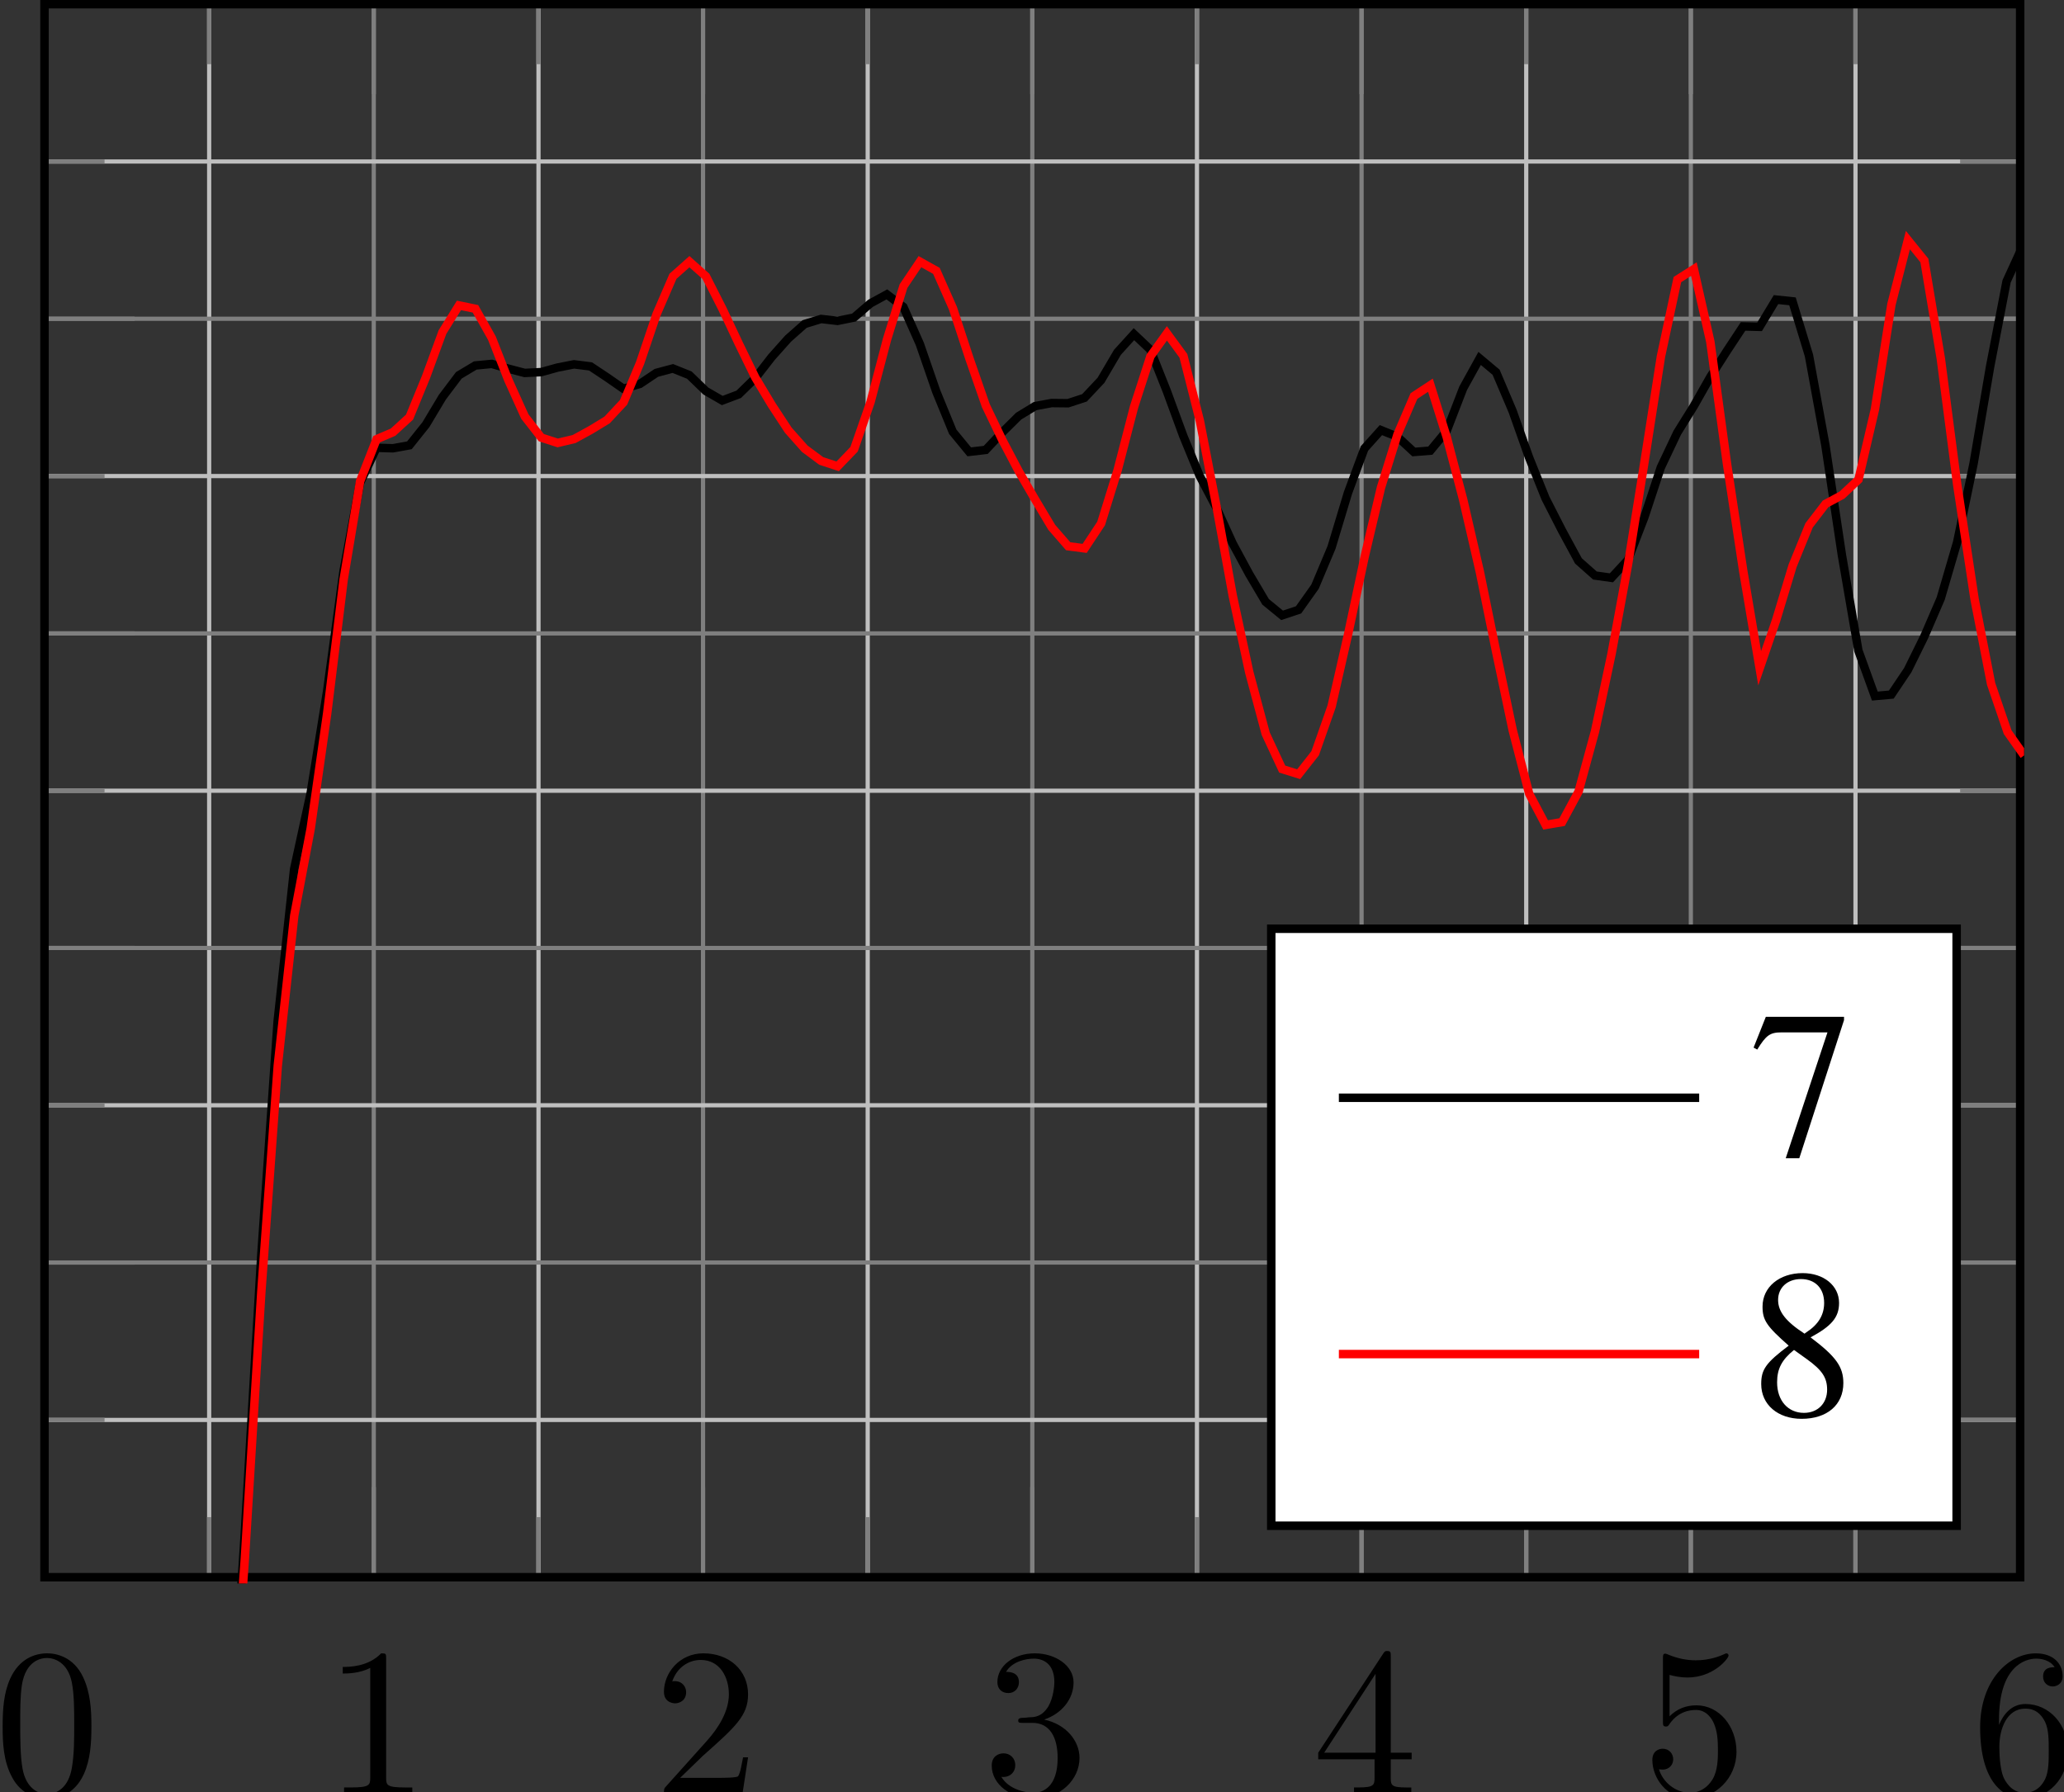 <?xml version="1.0" encoding="UTF-8" standalone="no"?>
<!-- Created with Inkscape (http://www.inkscape.org/) -->

<svg
   width="34.37mm"
   height="29.853mm"
   viewBox="0 0 34.37 29.853"
   version="1.1"
   id="svg8879"
   sodipodi:docname="fig-transmission-detail-plot-4.svg"
   inkscape:version="1.1.2 (0a00cf5339, 2022-02-04, custom)"
   xmlns:inkscape="http://www.inkscape.org/namespaces/inkscape"
   xmlns:sodipodi="http://sodipodi.sourceforge.net/DTD/sodipodi-0.dtd"
   xmlns="http://www.w3.org/2000/svg"
   xmlns:svg="http://www.w3.org/2000/svg">
  <rect x="0" y="0" width="34.37" height="29.853" fill="#333333" stroke="none"/>
  <sodipodi:namedview
     id="namedview8881"
     pagecolor="#ffffff"
     bordercolor="#666666"
     borderopacity="1.0"
     inkscape:pageshadow="2"
     inkscape:pageopacity="0.0"
     inkscape:pagecheckerboard="0"
     inkscape:document-units="mm"
     showgrid="false"
     inkscape:zoom="1.8116734"
     inkscape:cx="16.0073"
     inkscape:cy="118.39882"
     inkscape:window-width="1099"
     inkscape:window-height="1048"
     inkscape:window-x="56"
     inkscape:window-y="0"
     inkscape:window-maximized="0"
     inkscape:current-layer="layer1"
     fit-margin-top="0"
     fit-margin-left="0"
     fit-margin-right="0"
     fit-margin-bottom="0" />
  <defs
     id="defs8876">
    <clipPath
       id="clip9">
      <path
         d="m 96.238,400 h 93.254 v 65.668 H 96.238 Z m 0,0"
         id="path992" />
    </clipPath>
    <clipPath
       id="clip10">
      <path
         d="m 96.238,398 h 93.254 v 67.668 H 96.238 Z m 0,0"
         id="path995" />
    </clipPath>
    <clipPath
       id="clip11">
      <path
         d="m 200.828,396 h 93.258 v 69.668 h -93.258 z m 0,0"
         id="path998" />
    </clipPath>
  </defs>
  <g
     inkscape:label="Calque 1"
     inkscape:groupmode="layer"
     id="layer1"
     transform="translate(-89.705,-90.346)">
    <path
       style="fill:none;stroke:#bfbfbf;stroke-width:0.07;stroke-linecap:butt;stroke-linejoin:miter;stroke-miterlimit:10;stroke-opacity:1"
       d="M 93.188,116.615 V 90.416 M 98.672,116.615 V 90.416 m 5.482,26.199 V 90.416 m 5.483,26.199 V 90.416 m 5.483,26.199 V 90.416 m 5.483,26.199 V 90.416"
       id="path1994" />
    <path
       style="fill:none;stroke:#7f7f7f;stroke-width:0.07;stroke-linecap:butt;stroke-linejoin:miter;stroke-miterlimit:10;stroke-opacity:1"
       d="M 90.446,116.615 V 90.416 m 5.483,26.199 V 90.416 m 5.483,26.199 V 90.416 m 5.483,26.199 V 90.416 m 5.483,26.199 V 90.416 m 5.483,26.199 V 90.416 m 5.483,26.199 V 90.416"
       id="path1996" />
    <path
       style="fill:none;stroke:#bfbfbf;stroke-width:0.07;stroke-linecap:butt;stroke-linejoin:miter;stroke-miterlimit:10;stroke-opacity:1"
       d="m 90.446,113.996 h 32.899 m -32.899,-5.241 h 32.899 m -32.899,-5.239 H 123.345 M 90.446,98.275 H 123.345 M 90.446,93.036 h 32.899"
       id="path1998" />
    <path
       style="fill:none;stroke:#7f7f7f;stroke-width:0.07;stroke-linecap:butt;stroke-linejoin:miter;stroke-miterlimit:10;stroke-opacity:1"
       d="m 90.446,116.615 h 32.899 m -32.899,-5.241 h 32.899 m -32.899,-5.239 H 123.345 M 90.446,100.896 H 123.345 M 90.446,95.655 H 123.345 M 90.446,90.416 h 32.899"
       id="path2000" />
    <path
       style="fill:none;stroke:#7f7f7f;stroke-width:0.07;stroke-linecap:butt;stroke-linejoin:miter;stroke-miterlimit:10;stroke-opacity:1"
       d="m 93.188,116.615 v -1 m 5.483,1 v -1 m 5.482,1 v -1 m 5.483,1 v -1 m 5.483,1 v -1 m 5.483,1 v -1 M 93.188,90.416 v 0.999 m 5.483,-0.999 v 0.999 m 5.482,-0.999 v 0.999 m 5.483,-0.999 v 0.999 m 5.483,-0.999 v 0.999 m 5.483,-0.999 v 0.999"
       id="path2002" />
    <path
       style="fill:none;stroke:#7f7f7f;stroke-width:0.07;stroke-linecap:butt;stroke-linejoin:miter;stroke-miterlimit:10;stroke-opacity:1"
       d="m 90.446,116.615 v -1.501 m 5.483,1.501 v -1.501 m 5.483,1.501 v -1.501 m 5.483,1.501 v -1.501 m 5.483,1.501 v -1.501 m 5.483,1.501 v -1.501 m 5.483,1.501 v -1.501 M 90.446,90.416 v 1.499 m 5.483,-1.499 v 1.499 m 5.483,-1.499 v 1.499 m 5.483,-1.499 v 1.499 m 5.483,-1.499 v 1.499 m 5.483,-1.499 v 1.499 m 5.483,-1.499 v 1.499"
       id="path2004" />
    <path
       style="fill:none;stroke:#7f7f7f;stroke-width:0.07;stroke-linecap:butt;stroke-linejoin:miter;stroke-miterlimit:10;stroke-opacity:1"
       d="m 90.446,113.996 h 1 m -1,-5.241 h 1 m -1,-5.239 h 1 m -1,-5.241 h 1 m -1,-5.239 h 1 m 31.899,20.96 h -1 m 1,-5.241 h -1 m 1,-5.239 h -1 m 1,-5.241 h -1 m 1,-5.239 h -1"
       id="path2006" />
    <path
       style="fill:none;stroke:#7f7f7f;stroke-width:0.07;stroke-linecap:butt;stroke-linejoin:miter;stroke-miterlimit:10;stroke-opacity:1"
       d="m 90.446,116.615 h 1.501 m -1.501,-5.241 h 1.501 m -1.501,-5.239 h 1.501 m -1.501,-5.239 h 1.501 m -1.501,-5.241 h 1.501 m -1.501,-5.239 h 1.501 m 31.399,26.199 h -1.501 m 1.501,-5.241 h -1.501 m 1.501,-5.239 h -1.501 m 1.501,-5.239 h -1.501 m 1.501,-5.241 h -1.501 m 1.501,-5.239 h -1.501"
       id="path2008" />
    <path
       style="fill:none;stroke:#000000;stroke-width:0.141;stroke-linecap:butt;stroke-linejoin:miter;stroke-miterlimit:10;stroke-opacity:1"
       d="M 90.446,116.615 V 90.416 h 32.899 v 26.199 z m 0,0"
       id="path2010" />
    <g
       style="fill:#000000;fill-opacity:1"
       id="g2014"
       transform="matrix(0.353,0,0,0.353,19.598,-47.662)">
      <g
         id="use2012"
         transform="translate(198.338,475.608)">
        <path
           style="stroke:none"
           d="m 4.578,-3.188 c 0,-0.797 -0.047,-1.594 -0.391,-2.328 -0.453,-0.969 -1.281,-1.125 -1.688,-1.125 -0.609,0 -1.328,0.266 -1.75,1.188 -0.312,0.688 -0.359,1.469 -0.359,2.266 0,0.75 0.031,1.641 0.453,2.406 0.422,0.797 1.156,1 1.641,1 0.531,0 1.297,-0.203 1.734,-1.156 0.312,-0.688 0.359,-1.469 0.359,-2.25 z M 2.484,0 C 2.094,0 1.5,-0.25 1.328,-1.203 1.219,-1.797 1.219,-2.719 1.219,-3.312 c 0,-0.641 0,-1.297 0.078,-1.828 0.188,-1.188 0.938,-1.281 1.188,-1.281 0.328,0 0.984,0.188 1.172,1.172 0.109,0.562 0.109,1.312 0.109,1.938 0,0.75 0,1.422 -0.109,2.062 C 3.5,-0.297 2.938,0 2.484,0 Z m 0,0"
           id="path10608" />
      </g>
    </g>
    <g
       style="fill:#000000;fill-opacity:1"
       id="g2018"
       transform="matrix(0.353,0,0,0.353,19.598,-47.662)">
      <g
         id="use2016"
         transform="translate(213.881,475.608)">
        <path
           style="stroke:none"
           d="m 2.938,-6.375 c 0,-0.25 0,-0.266 -0.234,-0.266 C 2.078,-6 1.203,-6 0.891,-6 v 0.312 c 0.203,0 0.781,0 1.297,-0.266 v 5.172 c 0,0.359 -0.031,0.469 -0.922,0.469 h -0.312 V 0 c 0.344,-0.031 1.203,-0.031 1.609,-0.031 0.391,0 1.266,0 1.609,0.031 v -0.312 h -0.312 c -0.906,0 -0.922,-0.109 -0.922,-0.469 z m 0,0"
           id="path10588" />
      </g>
    </g>
    <g
       style="fill:#000000;fill-opacity:1"
       id="g2022"
       transform="matrix(0.353,0,0,0.353,19.598,-47.662)">
      <g
         id="use2020"
         transform="translate(229.423,475.608)">
        <path
           style="stroke:none"
           d="m 1.266,-0.766 1.062,-1.031 c 1.547,-1.375 2.141,-1.906 2.141,-2.906 0,-1.141 -0.891,-1.938 -2.109,-1.938 -1.125,0 -1.859,0.922 -1.859,1.812 0,0.547 0.5,0.547 0.531,0.547 0.172,0 0.516,-0.109 0.516,-0.531 0,-0.25 -0.188,-0.516 -0.531,-0.516 -0.078,0 -0.094,0 -0.125,0.016 0.219,-0.656 0.766,-1.016 1.344,-1.016 0.906,0 1.328,0.812 1.328,1.625 C 3.562,-3.906 3.078,-3.125 2.516,-2.5 l -1.906,2.125 C 0.5,-0.266 0.5,-0.234 0.5,0 H 4.203 L 4.469,-1.734 H 4.234 C 4.172,-1.438 4.109,-1 4,-0.844 3.938,-0.766 3.281,-0.766 3.062,-0.766 Z m 0,0"
           id="path10592" />
      </g>
    </g>
    <g
       style="fill:#000000;fill-opacity:1"
       id="g2026"
       transform="matrix(0.353,0,0,0.353,19.598,-47.662)">
      <g
         id="use2024"
         transform="translate(244.965,475.608)">
        <path
           style="stroke:none"
           d="m 2.891,-3.516 c 0.812,-0.266 1.391,-0.953 1.391,-1.75 0,-0.812 -0.875,-1.375 -1.828,-1.375 -1,0 -1.766,0.594 -1.766,1.359 0,0.328 0.219,0.516 0.516,0.516 0.297,0 0.5,-0.219 0.5,-0.516 0,-0.484 -0.469,-0.484 -0.609,-0.484 0.297,-0.5 0.953,-0.625 1.312,-0.625 0.422,0 0.969,0.219 0.969,1.109 0,0.125 -0.031,0.703 -0.281,1.141 C 2.797,-3.656 2.453,-3.625 2.203,-3.625 2.125,-3.609 1.891,-3.594 1.812,-3.594 c -0.078,0.016 -0.141,0.031 -0.141,0.125 0,0.109 0.062,0.109 0.234,0.109 h 0.438 c 0.812,0 1.188,0.672 1.188,1.656 0,1.359 -0.688,1.641 -1.125,1.641 -0.438,0 -1.188,-0.172 -1.531,-0.75 0.344,0.047 0.656,-0.172 0.656,-0.547 0,-0.359 -0.266,-0.562 -0.547,-0.562 -0.25,0 -0.562,0.141 -0.562,0.578 0,0.906 0.922,1.562 2.016,1.562 1.219,0 2.125,-0.906 2.125,-1.922 0,-0.812 -0.641,-1.594 -1.672,-1.812 z m 0,0"
           id="path10596" />
      </g>
    </g>
    <g
       style="fill:#000000;fill-opacity:1"
       id="g2030"
       transform="matrix(0.353,0,0,0.353,19.598,-47.662)">
      <g
         id="use2028"
         transform="translate(260.508,475.608)">
        <path
           style="stroke:none"
           d="m 2.938,-1.641 v 0.859 c 0,0.359 -0.031,0.469 -0.766,0.469 H 1.969 V 0 C 2.375,-0.031 2.891,-0.031 3.312,-0.031 c 0.422,0 0.938,0 1.359,0.031 v -0.312 h -0.219 c -0.734,0 -0.75,-0.109 -0.75,-0.469 V -1.641 H 4.688 v -0.312 H 3.703 v -4.531 c 0,-0.203 0,-0.266 -0.172,-0.266 -0.078,0 -0.109,0 -0.188,0.125 l -3.062,4.672 v 0.312 z m 0.047,-0.312 H 0.562 l 2.422,-3.719 z m 0,0"
           id="path10584" />
      </g>
    </g>
    <g
       style="fill:#000000;fill-opacity:1"
       id="g2034"
       transform="matrix(0.353,0,0,0.353,19.598,-47.662)">
      <g
         id="use2032"
         transform="translate(276.05,475.608)">
        <path
           style="stroke:none"
           d="m 4.469,-2 c 0,-1.188 -0.812,-2.188 -1.891,-2.188 -0.469,0 -0.906,0.156 -1.266,0.516 V -5.625 c 0.203,0.062 0.531,0.125 0.844,0.125 1.234,0 1.938,-0.906 1.938,-1.031 0,-0.062 -0.031,-0.109 -0.109,-0.109 0,0 -0.031,0 -0.078,0.031 C 3.703,-6.516 3.219,-6.312 2.547,-6.312 2.156,-6.312 1.688,-6.391 1.219,-6.594 1.141,-6.625 1.125,-6.625 1.109,-6.625 1,-6.625 1,-6.547 1,-6.391 V -3.438 c 0,0.172 0,0.25 0.141,0.25 0.078,0 0.094,-0.016 0.141,-0.078 C 1.391,-3.422 1.75,-3.969 2.562,-3.969 c 0.516,0 0.766,0.453 0.844,0.641 0.156,0.375 0.188,0.75 0.188,1.25 0,0.359 0,0.953 -0.25,1.375 C 3.109,-0.312 2.734,-0.062 2.281,-0.062 c -0.719,0 -1.297,-0.531 -1.469,-1.109 0.031,0 0.062,0.016 0.172,0.016 0.328,0 0.5,-0.25 0.5,-0.484 0,-0.25 -0.172,-0.5 -0.5,-0.5 C 0.844,-2.141 0.5,-2.062 0.5,-1.609 0.5,-0.75 1.188,0.219 2.297,0.219 3.453,0.219 4.469,-0.734 4.469,-2 Z m 0,0"
           id="path10576" />
      </g>
    </g>
    <g
       style="fill:#000000;fill-opacity:1"
       id="g2038"
       transform="matrix(0.353,0,0,0.353,19.598,-47.662)">
      <g
         id="use2036"
         transform="translate(291.592,475.608)">
        <path
           style="stroke:none"
           d="m 1.312,-3.266 v -0.25 c 0,-2.516 1.234,-2.875 1.75,-2.875 0.234,0 0.656,0.062 0.875,0.406 -0.156,0 -0.547,0 -0.547,0.438 0,0.312 0.234,0.469 0.453,0.469 0.156,0 0.469,-0.094 0.469,-0.484 0,-0.594 -0.438,-1.078 -1.266,-1.078 -1.281,0 -2.625,1.281 -2.625,3.484 0,2.672 1.156,3.375 2.078,3.375 1.109,0 2.062,-0.938 2.062,-2.25 0,-1.266 -0.891,-2.219 -2,-2.219 -0.672,0 -1.047,0.5 -1.25,0.984 z M 2.5,-0.062 c -0.625,0 -0.922,-0.594 -0.984,-0.75 -0.188,-0.469 -0.188,-1.266 -0.188,-1.438 0,-0.781 0.328,-1.781 1.219,-1.781 0.172,0 0.625,0 0.938,0.625 0.172,0.359 0.172,0.875 0.172,1.359 0,0.484 0,0.984 -0.172,1.344 C 3.188,-0.109 2.734,-0.062 2.5,-0.062 Z m 0,0"
           id="path10580" />
      </g>
    </g>
    <g
       clip-path="url(#clip11)"
       clip-rule="nonzero"
       id="g2044"
       transform="matrix(0.353,0,0,0.353,19.598,-47.662)">
      <path
         style="fill:none;stroke:#000000;stroke-width:0.399;stroke-linecap:butt;stroke-linejoin:miter;stroke-miterlimit:10;stroke-opacity:1"
         d="m 0.776,2.278 0.777,0.438 0.777,2.453 0.777,4.086 0.777,6.473 0.777,-11.422 0.777,9.574 0.777,8.543 0.777,10.195 0.777,7.469 0.777,-2.621 0.777,12.066 0.773,13.031 0.777,11.121 0.777,7.172 0.777,3.57 0.777,4.805 0.777,5.684 0.777,4.156 0.777,1.664 0.777,-0.023 0.777,0.141 0.777,0.973 0.777,1.297 0.777,1.031 0.777,0.465 0.777,0.074 0.777,-0.223 0.777,-0.203 0.777,0.039 0.773,0.215 0.777,0.152 0.777,-0.098 0.777,-0.516 0.777,-0.539 0.777,0.23 0.777,0.52 0.777,0.207 0.777,-0.312 0.777,-0.75 0.777,-0.449 0.777,0.293 0.777,0.758 0.777,1 0.777,0.871 0.777,0.688 0.777,0.238 0.777,-0.09 0.773,0.156 0.777,0.668 0.777,0.426 0.777,-0.59 0.777,-1.75 0.777,-2.246 0.777,-1.898 0.777,-0.945 0.777,0.09 0.777,0.824 0.777,0.77 0.777,0.473 0.777,0.145 0.777,-0.008 0.777,0.254 0.777,0.828 0.777,1.32 0.777,0.855 0.773,-0.73 0.777,-1.953 0.777,-2.117 0.777,-1.891 0.777,-1.477 0.777,-1.707 0.777,-1.438 0.777,-1.316 0.777,-0.637 0.777,0.258 0.777,1.094 0.777,1.848 0.777,2.578 0.777,2.094 0.777,0.867 0.777,-0.312 0.777,-0.719 0.777,0.062 0.773,0.934 0.777,2.012 0.777,1.406 0.777,-0.652 0.777,-1.828 0.777,-2.191 0.777,-1.93 0.777,-1.52 0.777,-1.434 0.777,-0.688 0.777,-0.109 0.777,0.84 0.777,2.016 0.777,2.352 0.777,1.641 0.777,1.25 0.777,1.371 0.777,1.219 0.773,1.172 0.777,-0.019 0.777,1.285 0.777,-0.082 0.777,-2.555 0.777,-4.242 0.777,-5.176 0.777,-4.504 0.777,-2.148 0.777,0.07 0.777,1.156 0.777,1.578 0.777,1.801 0.777,2.656 0.777,3.73 0.777,4.559 0.777,4.02 0.777,1.695"
         transform="matrix(1,0,0,-1,200.829,512.821)"
         id="path2040" />
      <path
         style="fill:none;stroke:#ff0000;stroke-width:0.399;stroke-linecap:butt;stroke-linejoin:miter;stroke-miterlimit:10;stroke-opacity:1"
         d="M 0.776,6.875e-4 1.554,1.887 2.331,4.762 3.108,8.735 3.886,14.29 4.663,4.001 5.441,13.071 6.218,21.934 6.995,34.727 7.773,44.313 8.55,37.489 9.327,48.348 10.101,60.883 l 0.777,10.699 0.777,7.082 0.777,4.113 0.777,5.434 0.777,6.316 0.777,4.633 0.777,1.98 0.777,0.332 0.777,0.711 0.777,1.895 0.777,2.117 0.777,1.258 0.777,-0.16 0.777,-1.383 0.777,-1.98 0.777,-1.719 0.777,-0.996 0.773,-0.25 0.777,0.184 0.777,0.426 0.777,0.473 0.777,0.832 0.777,1.852 0.777,2.297 0.777,1.797 0.777,0.691 0.777,-0.691 0.777,-1.531 0.777,-1.652 0.777,-1.594 0.777,-1.297 0.777,-1.184 0.777,-0.875 0.777,-0.578 0.777,-0.254 0.773,0.805 0.777,2.227 0.777,2.953 0.777,2.516 0.777,1.156 0.777,-0.434 0.777,-1.758 0.777,-2.367 0.777,-2.234 0.777,-1.621 0.777,-1.477 0.777,-1.34 0.777,-1.301 0.777,-0.895 0.777,-0.102 0.777,1.176 0.777,2.508 0.777,2.992 0.773,2.387 0.777,1.082 0.777,-1.059 0.777,-3.062 0.777,-4.004 0.777,-4.262 0.777,-3.605 0.777,-2.898 0.777,-1.668 0.777,-0.242 0.777,0.988 0.777,2.211 0.777,3.402 0.777,3.641 0.777,3.289 0.777,2.5 0.777,1.812 0.777,0.512 0.773,-2.465 0.777,-2.957 0.777,-3.363 0.777,-3.805 0.777,-3.688 0.777,-2.996 0.777,-1.473 0.777,0.133 0.777,1.441 0.777,2.848 0.777,3.641 0.777,4.215 0.777,4.844 0.777,4.977 0.777,3.633 0.777,0.492 0.777,-3.426 0.777,-5.699 0.773,-5.105 0.777,-4.602 0.777,2.266 0.777,2.57 0.777,1.906 0.777,1.012 0.777,0.418 0.777,0.73 0.777,3.32 0.777,4.945 0.777,3.035 0.777,-0.961 0.777,-4.633 0.777,-5.977 L 90.925,93.571 91.702,89.594 92.48,87.321 93.257,86.219"
         transform="matrix(1,0,0,-1,200.829,512.821)"
         id="path2042" />
    </g>
    <path
       style="fill:#ffffff;fill-opacity:1;fill-rule:nonzero;stroke:#000000;stroke-width:0.141;stroke-linecap:butt;stroke-linejoin:miter;stroke-miterlimit:10;stroke-opacity:1"
       d="m 110.874,115.758 h 11.413 v -9.943 h -11.413 z m 0,0"
       id="path2046" />
    <path
       style="fill:none;stroke:#000000;stroke-width:0.141;stroke-linecap:butt;stroke-linejoin:miter;stroke-miterlimit:10;stroke-opacity:1"
       d="m 112,108.63 h 6"
       id="path2048" />
    <g
       style="fill:#000000;fill-opacity:1"
       id="g2052"
       transform="matrix(0.353,0,0,0.353,19.598,-47.662)">
      <g
         id="use2050"
         transform="translate(281.123,445.527)">
        <path
           style="stroke:none"
           d="M 4.469,-6.594 H 0.781 L 0.203,-5.141 0.375,-5.047 c 0.422,-0.688 0.609,-0.812 1.156,-0.812 H 3.688 l -1.969,5.938 H 2.359 L 4.469,-6.438 Z m 0,0"
           id="path10604" />
      </g>
    </g>
    <path
       style="fill:none;stroke:#ff0000;stroke-width:0.141;stroke-linecap:butt;stroke-linejoin:miter;stroke-miterlimit:10;stroke-opacity:1"
       d="m 112,112.899 h 6"
       id="path2054" />
    <g
       style="fill:#000000;fill-opacity:1"
       id="g2058"
       transform="matrix(0.353,0,0,0.353,19.598,-47.662)">
      <g
         id="use2056"
         transform="translate(281.123,457.761)">
        <path
           style="stroke:none"
           d="m 2.891,-3.703 c 0.984,-0.531 1.344,-0.938 1.344,-1.625 0,-0.812 -0.719,-1.406 -1.719,-1.406 -1.094,0 -1.891,0.656 -1.891,1.578 0,0.641 0.188,0.922 1.234,1.844 C 0.781,-2.5 0.562,-2.188 0.562,-1.5 c 0,0.969 0.781,1.641 1.906,1.641 1.203,0 1.969,-0.656 1.969,-1.688 0,-0.766 -0.344,-1.25 -1.547,-2.156 z m -0.172,1.031 c 0.719,0.516 0.953,0.875 0.953,1.438 0,0.641 -0.438,1.094 -1.094,1.094 -0.75,0 -1.266,-0.578 -1.266,-1.438 0,-0.641 0.219,-1.062 0.797,-1.531 z M 2.609,-3.875 c -0.891,-0.578 -1.25,-1.047 -1.25,-1.594 0,-0.578 0.438,-0.984 1.078,-0.984 0.672,0 1.094,0.438 1.094,1.125 0,0.562 -0.266,1.016 -0.844,1.391 -0.047,0.031 -0.047,0.031 -0.078,0.062 z m 0,0"
           id="path10600" />
      </g>
    </g>
  </g>
</svg>
